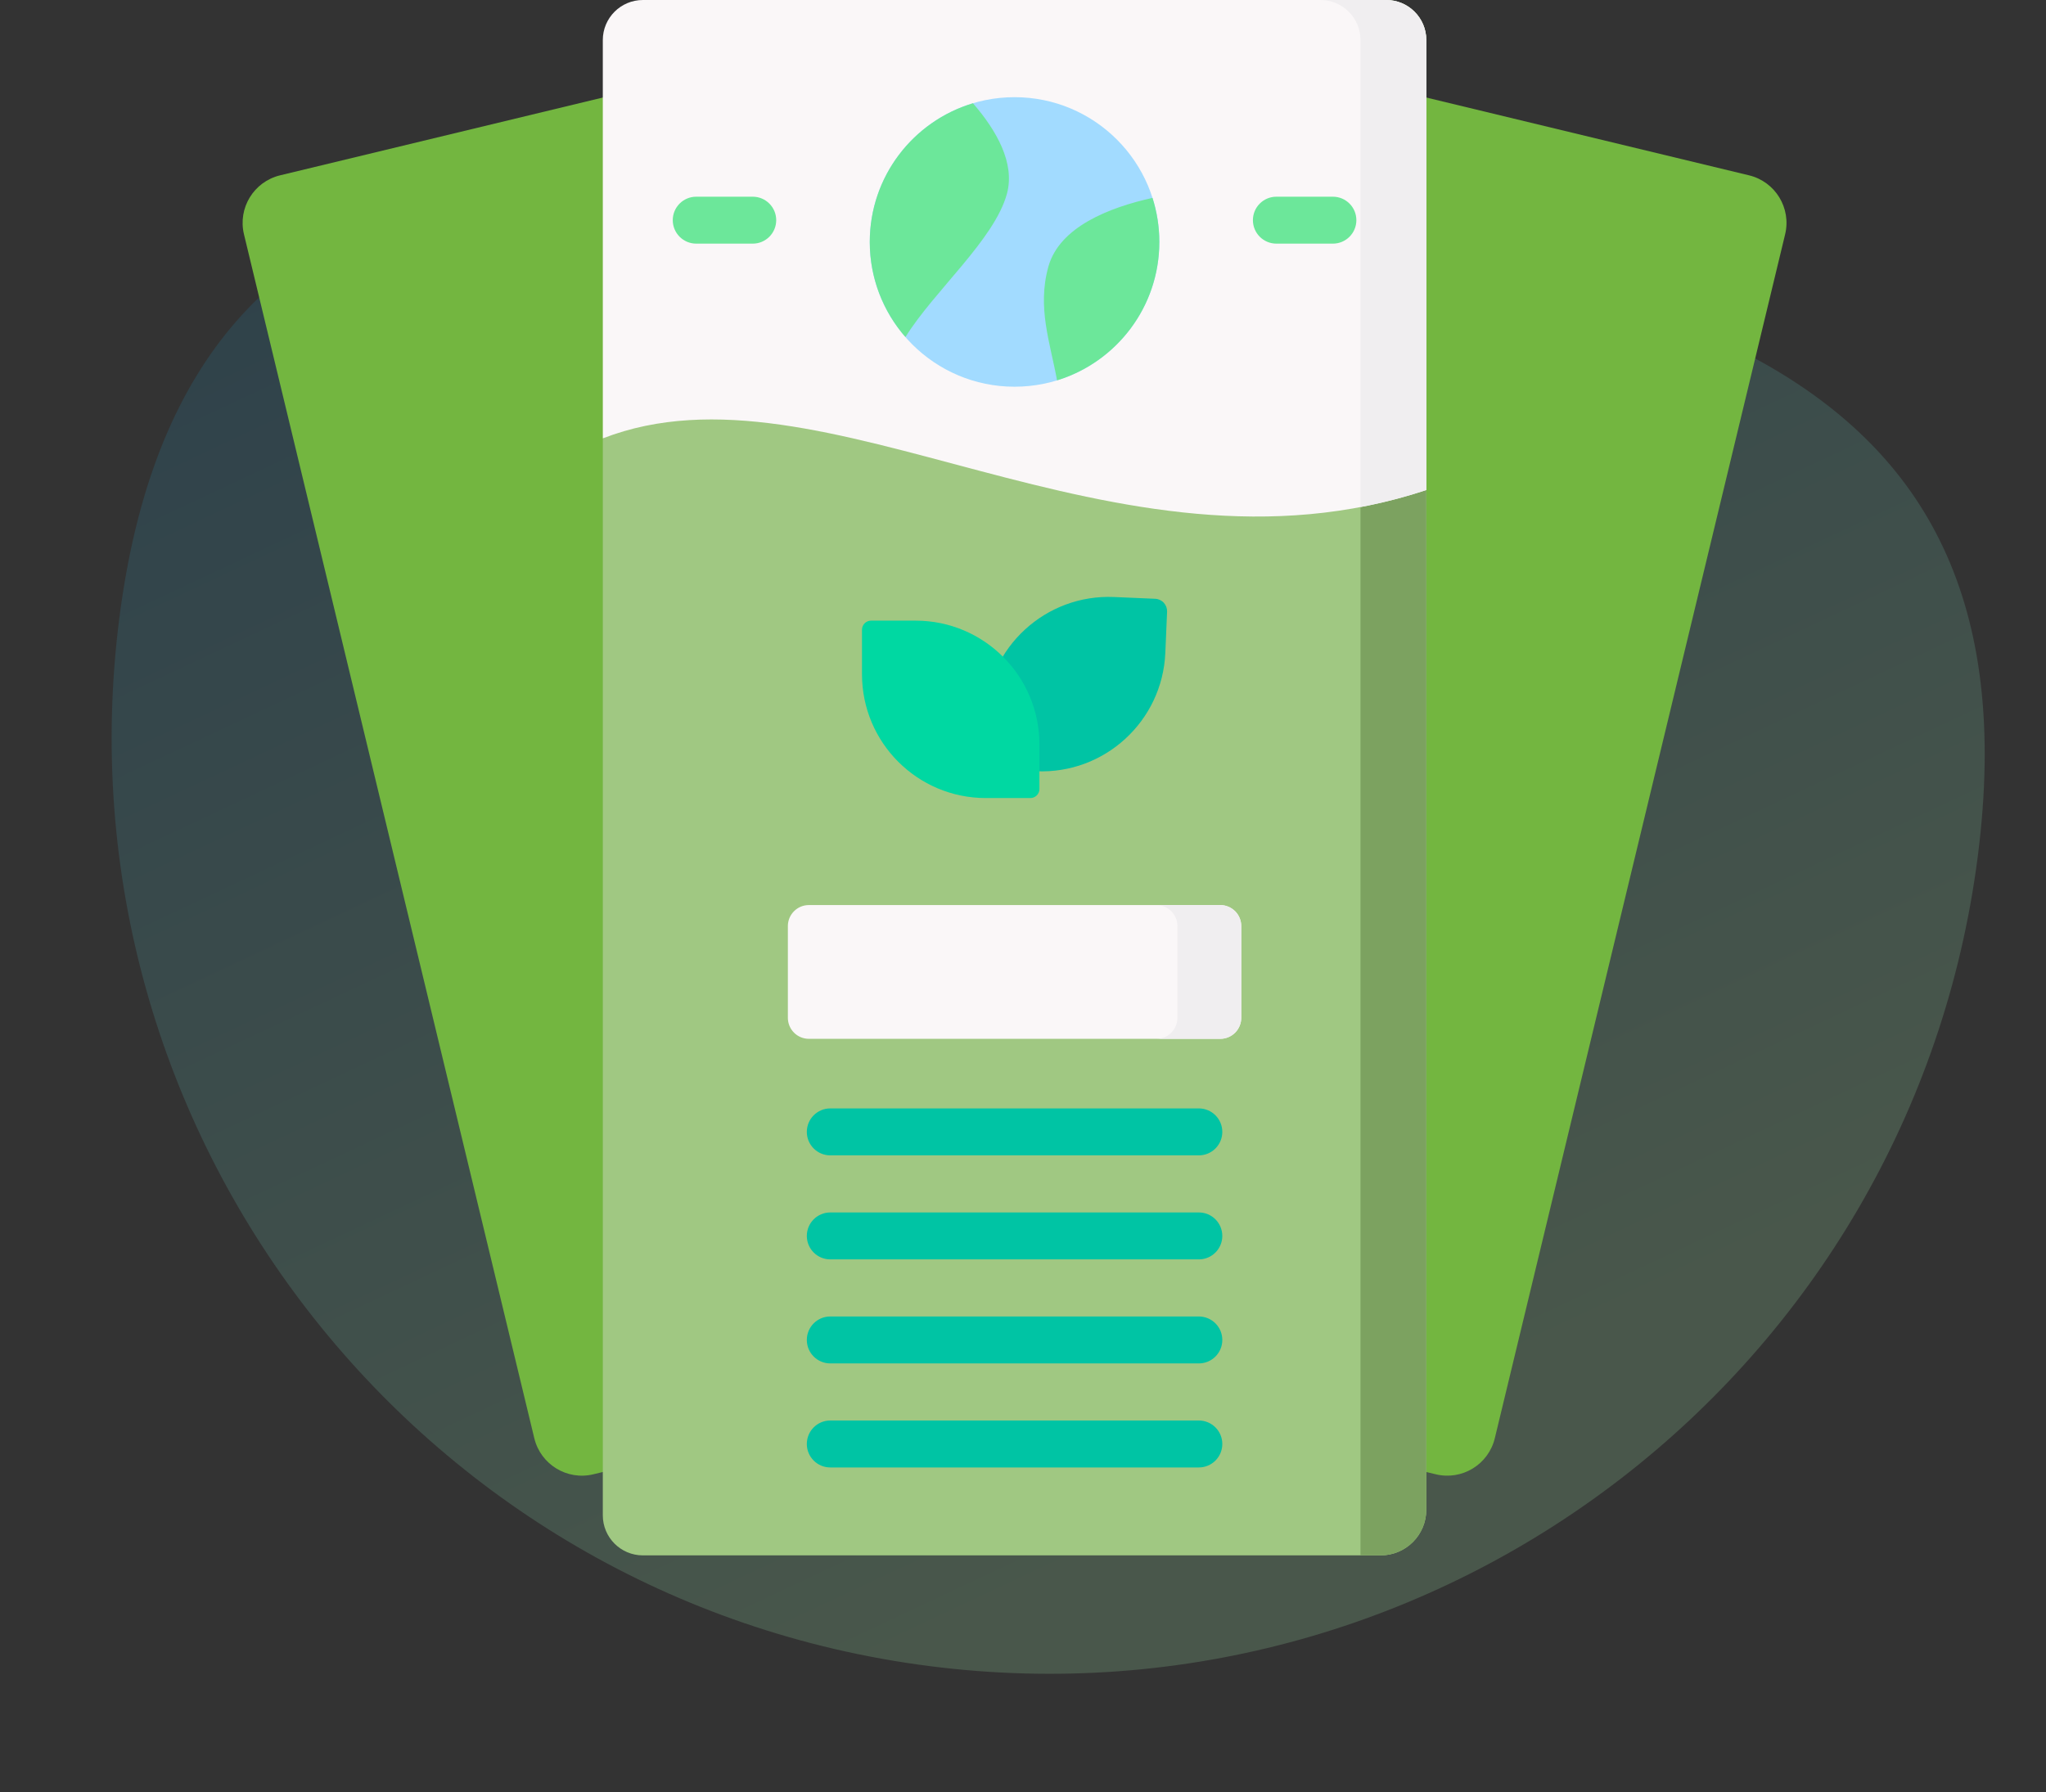 <svg width="121" height="106" viewBox="0 0 121 106" fill="none" xmlns="http://www.w3.org/2000/svg">
<rect x="0" y="0" width="121" height="106" fill="#333333" stroke="none"/>
<path opacity="0.3" d="M7.06 36.534C3.161 66.884 24.603 94.648 54.953 98.547C85.302 102.446 113.067 81.004 116.966 50.654C120.865 20.305 96.397 16.092 66.047 12.193C35.698 8.294 10.959 6.185 7.06 36.534Z" fill="url(#paint0_linear_2955_128102)"/>
<g clip-path="url(#clip0_2955_128102)">
<path d="M60.001 81.197L35.088 87.204C33.535 87.579 31.973 86.623 31.598 85.07L14.429 13.861C14.054 12.308 15.01 10.746 16.562 10.371L48.338 2.71C49.891 2.336 51.453 3.291 51.827 4.844L60.001 38.742L68.174 4.844C68.548 3.291 70.11 2.336 71.663 2.71L103.439 10.371C104.991 10.746 105.947 12.308 105.572 13.861L88.403 85.07C88.029 86.623 86.466 87.578 84.913 87.204L60.001 81.197Z" fill="#73B640"/>
<path d="M81.651 92H38.02C36.711 92 35.65 90.939 35.65 89.63V25.929L60.995 13.023L84.352 28.985V89.299C84.352 90.79 83.143 92 81.651 92Z" fill="#A0C882"/>
<path d="M81.981 0H78.09C79.398 0 80.459 1.061 80.459 2.37V92H81.65C83.142 92 84.351 90.791 84.351 89.299V2.37C84.351 1.061 83.29 0 81.981 0Z" fill="#7CA260"/>
<path d="M35.651 25.93C48.764 20.834 65.789 35.142 84.352 28.985V2.37C84.352 1.061 83.291 0 81.983 0H38.02C36.711 0 35.65 1.061 35.65 2.37L35.651 25.93Z" fill="#FAF7F8"/>
<path d="M81.981 0H78.09C79.398 0 80.459 1.061 80.459 2.37V29.991C81.778 29.742 83.078 29.406 84.351 28.985V2.37C84.351 1.061 83.29 0 81.981 0Z" fill="#F0EEF0"/>
<path d="M60 22.874C64.729 22.874 68.563 19.04 68.563 14.311C68.563 9.582 64.729 5.748 60 5.748C55.271 5.748 51.438 9.582 51.438 14.311C51.438 19.04 55.271 22.874 60 22.874Z" fill="#A2DBFF"/>
<path d="M51.438 14.311C51.438 16.465 52.235 18.432 53.548 19.937C55.238 17.209 58.809 14.178 59.55 11.46C60.044 9.649 58.925 7.703 57.541 6.108C54.011 7.165 51.438 10.437 51.438 14.311ZM68.563 14.311C68.563 13.402 68.42 12.527 68.158 11.705C65.578 12.276 62.656 13.432 62.002 15.768C61.323 18.197 62.115 20.295 62.513 22.498C66.016 21.424 68.563 18.165 68.563 14.311Z" fill="#6CE79A"/>
<path d="M58.151 44.749L58.255 42.315C58.429 38.275 61.844 35.14 65.884 35.313L68.319 35.418C68.513 35.426 68.697 35.511 68.828 35.655C68.96 35.798 69.029 35.988 69.021 36.183L68.917 38.618C68.743 42.657 65.328 45.792 61.288 45.619L58.853 45.514C58.757 45.51 58.662 45.487 58.575 45.447C58.487 45.406 58.409 45.349 58.344 45.277C58.279 45.206 58.228 45.123 58.195 45.033C58.162 44.942 58.147 44.846 58.151 44.749Z" fill="#00C4A4"/>
<path d="M60.937 47.204H58.3C54.257 47.204 50.978 43.926 50.978 39.882V37.245C50.978 37.104 51.035 36.968 51.135 36.867C51.235 36.767 51.371 36.711 51.513 36.711H54.15C58.193 36.711 61.471 39.989 61.471 44.033V46.669C61.471 46.739 61.458 46.809 61.431 46.874C61.404 46.939 61.364 46.998 61.315 47.047C61.265 47.097 61.206 47.136 61.141 47.163C61.077 47.19 61.007 47.204 60.937 47.204Z" fill="#00D8A2"/>
<path d="M44.517 14.411H41.175C40.408 14.411 39.787 13.79 39.787 13.023C39.787 12.256 40.408 11.635 41.175 11.635H44.517C45.283 11.635 45.905 12.256 45.905 13.023C45.905 13.79 45.283 14.411 44.517 14.411ZM78.827 14.411H75.485C74.718 14.411 74.097 13.79 74.097 13.023C74.097 12.256 74.718 11.635 75.485 11.635H78.827C79.593 11.635 80.215 12.256 80.215 13.023C80.215 13.79 79.593 14.411 78.827 14.411Z" fill="#6CE79A"/>
<path d="M72.165 61.446H47.836C47.506 61.446 47.19 61.315 46.958 61.082C46.725 60.849 46.594 60.533 46.594 60.204V54.776C46.594 54.447 46.725 54.131 46.958 53.898C47.19 53.665 47.506 53.534 47.836 53.534H72.165C72.329 53.534 72.49 53.566 72.641 53.629C72.791 53.691 72.928 53.783 73.044 53.898C73.159 54.013 73.251 54.15 73.313 54.301C73.375 54.452 73.407 54.613 73.407 54.776V60.204C73.407 60.533 73.276 60.849 73.044 61.082C72.811 61.315 72.495 61.446 72.165 61.446Z" fill="#FAF7F8"/>
<path d="M72.166 53.534H68.391C68.72 53.534 69.036 53.665 69.269 53.898C69.502 54.131 69.633 54.447 69.633 54.776V60.204C69.633 60.533 69.502 60.849 69.269 61.082C69.036 61.315 68.72 61.446 68.391 61.446H72.166C72.495 61.446 72.811 61.315 73.044 61.082C73.277 60.849 73.408 60.533 73.408 60.204V54.776C73.408 54.447 73.277 54.131 73.044 53.898C72.811 53.665 72.495 53.534 72.166 53.534Z" fill="#F0EEF0"/>
<path d="M70.9 68.339H49.103C48.336 68.339 47.715 67.717 47.715 66.951C47.715 66.184 48.336 65.562 49.103 65.562H70.899C71.082 65.562 71.262 65.598 71.431 65.668C71.599 65.738 71.752 65.84 71.881 65.969C72.01 66.098 72.112 66.251 72.182 66.419C72.252 66.588 72.287 66.768 72.287 66.951C72.287 67.133 72.252 67.313 72.182 67.482C72.112 67.65 72.01 67.803 71.881 67.932C71.752 68.061 71.599 68.163 71.431 68.233C71.262 68.303 71.082 68.339 70.9 68.339ZM70.9 74.492H49.103C48.336 74.492 47.715 73.871 47.715 73.104C47.715 72.337 48.336 71.716 49.103 71.716H70.899C71.666 71.716 72.287 72.337 72.287 73.104C72.287 73.871 71.666 74.492 70.9 74.492ZM70.9 80.645H49.103C48.336 80.645 47.715 80.024 47.715 79.257C47.715 78.491 48.336 77.869 49.103 77.869H70.899C71.082 77.869 71.262 77.905 71.431 77.975C71.599 78.045 71.752 78.147 71.881 78.276C72.01 78.405 72.112 78.558 72.182 78.726C72.252 78.895 72.287 79.075 72.287 79.257C72.287 79.44 72.252 79.62 72.182 79.789C72.112 79.957 72.01 80.11 71.881 80.239C71.752 80.368 71.599 80.47 71.431 80.54C71.262 80.61 71.082 80.645 70.9 80.645ZM70.9 86.799H49.103C48.336 86.799 47.715 86.177 47.715 85.411C47.715 84.644 48.336 84.022 49.103 84.022H70.899C71.082 84.022 71.262 84.058 71.431 84.128C71.599 84.198 71.752 84.3 71.881 84.429C72.01 84.558 72.112 84.711 72.182 84.879C72.252 85.048 72.287 85.228 72.287 85.411C72.287 85.593 72.252 85.773 72.182 85.942C72.112 86.11 72.01 86.263 71.881 86.392C71.752 86.521 71.599 86.623 71.431 86.693C71.262 86.763 71.082 86.799 70.9 86.799Z" fill="#00C4A4"/>
</g>
<defs>
<linearGradient id="paint0_linear_2955_128102" x1="11.094" y1="5.133" x2="54.953" y2="98.547" gradientUnits="userSpaceOnUse">
<stop stop-color="#1A5B80"/>
<stop offset="1" stop-color="#7CAB82"/>
</linearGradient>
<clipPath id="clip0_2955_128102">
<rect width="92" height="92" fill="white" transform="translate(14)"/>
</clipPath>
</defs>
</svg>
